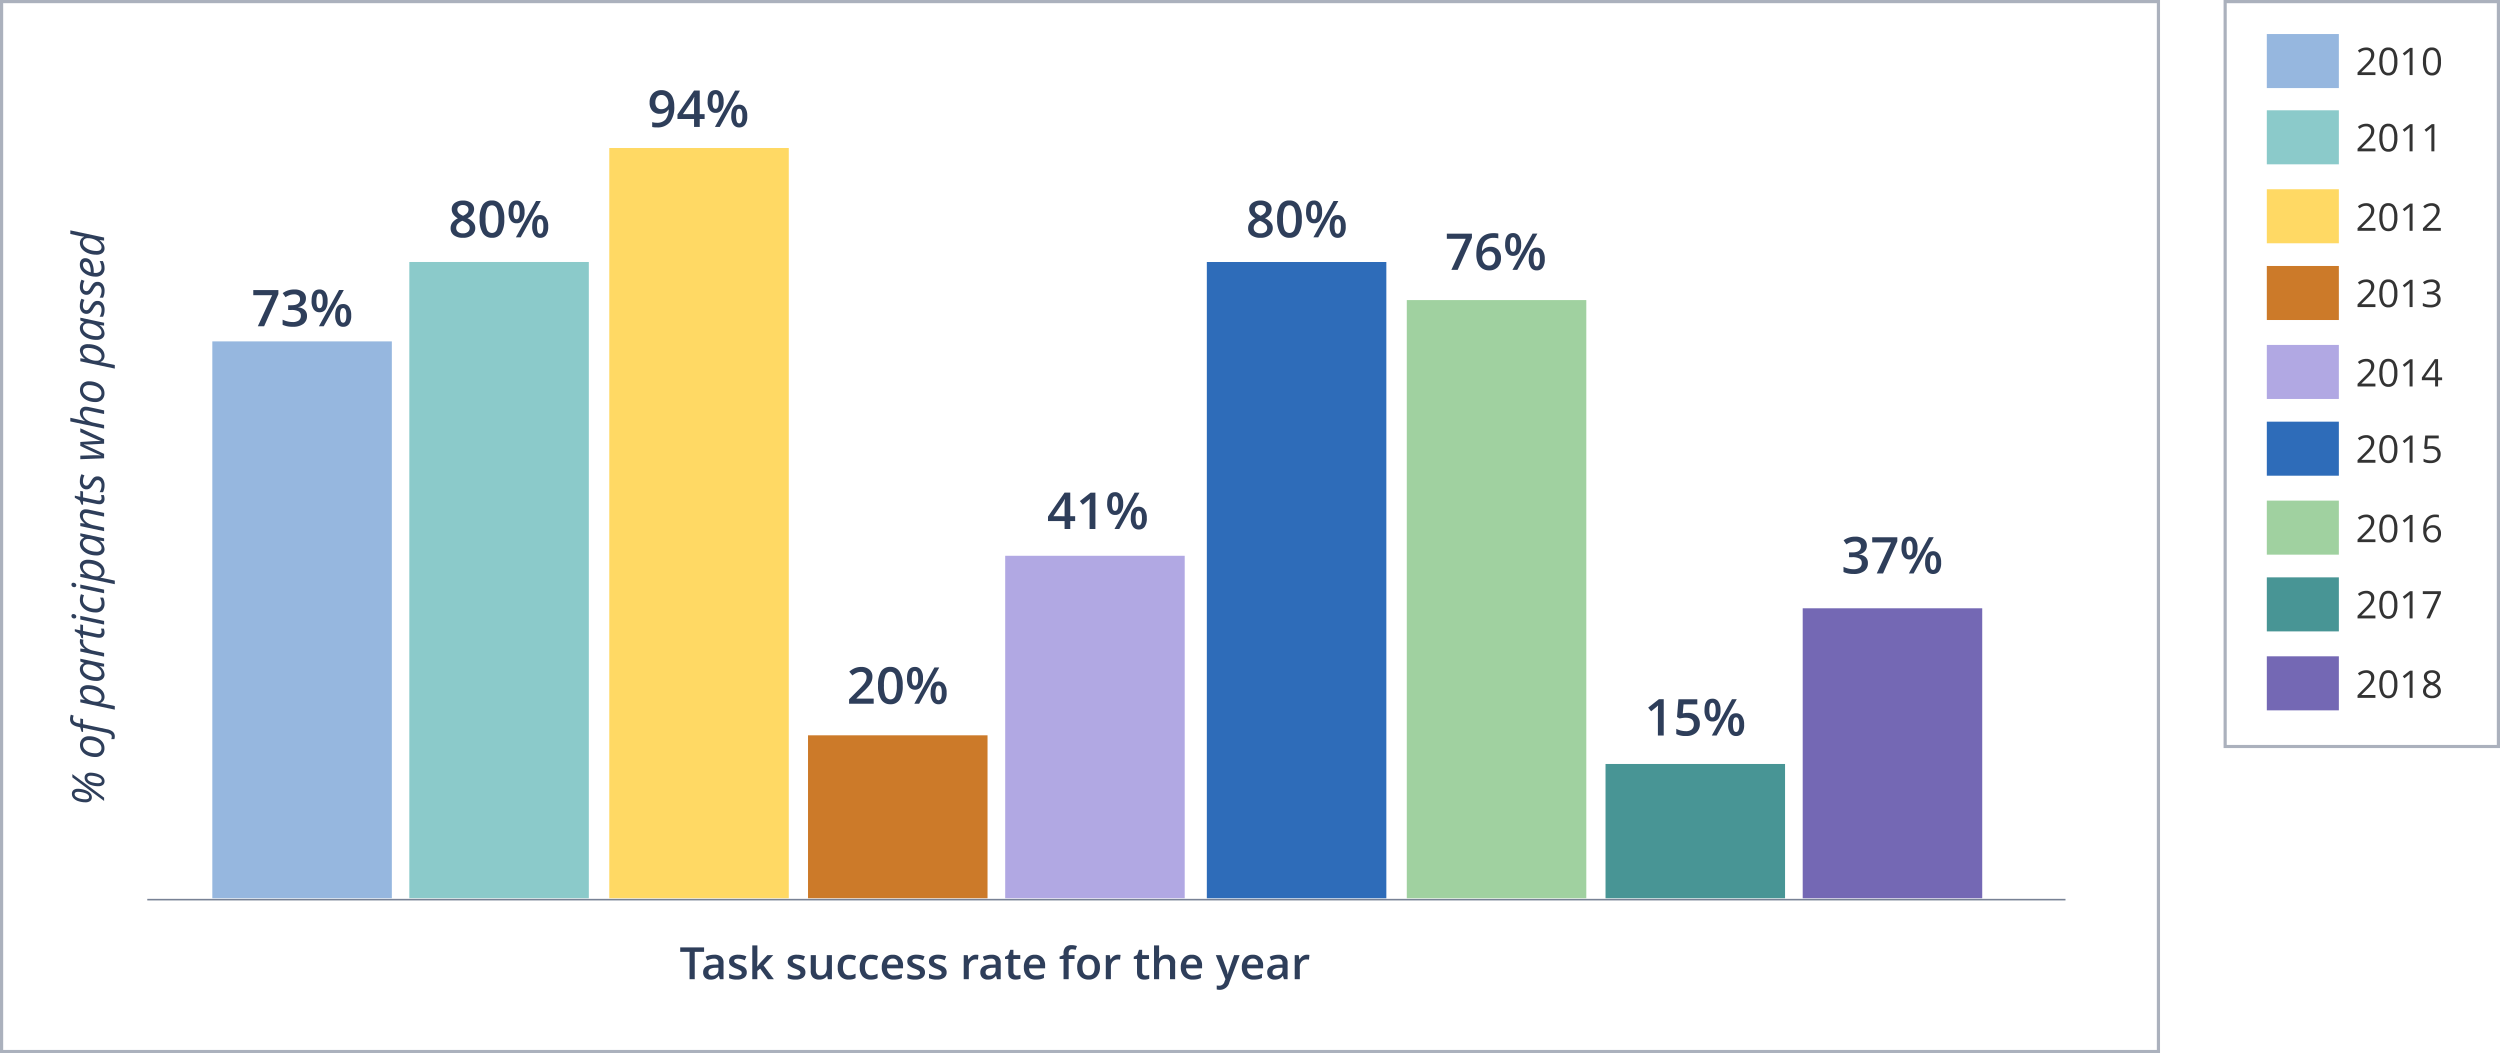 <svg xmlns="http://www.w3.org/2000/svg" width="786.824" height="331.445" viewBox="0 0 786.824 331.445"><g transform="translate(-8042.091 -3745.734)"><g transform="translate(7591.915 3294.179)"><path d="M704.483,734.265h56.5V682.98h-56.5Z" fill="#cc7a29"/></g><g transform="translate(7591.915 3294.179)"><path d="M641.933,734.265h56.5V498.126h-56.5Z" fill="#ffd964"/></g><g transform="translate(7591.915 3294.179)"><path d="M579,734.265h56.5V534.01H579Z" fill="#8bcaca"/></g><path d="M1100.25,734.95H496.525v-.5H1100.25Z" transform="translate(7591.915 3294.179)" fill="#788295"/><g transform="translate(7591.915 3294.179)"><path d="M766.54,734.265h56.5V626.477h-56.5Z" fill="#b1a8e3"/></g><path d="M-.5-.5H679.323V330.945H-.5ZM678.323.5H.5V329.945H678.323Z" transform="translate(8042.591 3746.234)" fill="#abb1bd"/><path d="M10.582,5.006,3.165,15H2.126L9.55,5.006ZM9.324,9.723a1.041,1.041,0,0,0-.817.441,3.351,3.351,0,0,0-.574,1.289,6.655,6.655,0,0,0-.215,1.641q0,1.183.725,1.183a1.019,1.019,0,0,0,.8-.444,3.669,3.669,0,0,0,.591-1.357,6.556,6.556,0,0,0,.236-1.617Q10.069,9.723,9.324,9.723Zm1.7,1.032a6.848,6.848,0,0,1-.215,1.613,5.761,5.761,0,0,1-.561,1.487,2.855,2.855,0,0,1-.827.943,1.82,1.82,0,0,1-1.07.338,1.426,1.426,0,0,1-1.169-.509,2.323,2.323,0,0,1-.417-1.5,6.881,6.881,0,0,1,.345-2.177,3.507,3.507,0,0,1,.933-1.562,2,2,0,0,1,1.367-.52,1.482,1.482,0,0,1,1.2.489A2.118,2.118,0,0,1,11.02,10.755ZM4.259,5.717a1.052,1.052,0,0,0-.813.431,3.25,3.25,0,0,0-.581,1.282,6.672,6.672,0,0,0-.219,1.665q0,1.176.731,1.176A.916.916,0,0,0,4.02,10a2.27,2.27,0,0,0,.5-.779,5.9,5.9,0,0,0,.345-1.2A6.468,6.468,0,0,0,5,6.852Q5,5.717,4.259,5.717Zm1.7,1.039a6.811,6.811,0,0,1-.219,1.624,5.777,5.777,0,0,1-.564,1.487,2.845,2.845,0,0,1-.824.937,1.828,1.828,0,0,1-1.073.335,1.415,1.415,0,0,1-1.162-.513,2.338,2.338,0,0,1-.417-1.5,6.881,6.881,0,0,1,.345-2.177,3.507,3.507,0,0,1,.933-1.562,2,2,0,0,1,1.367-.52,1.477,1.477,0,0,1,1.2.492A2.132,2.132,0,0,1,5.954,6.756Zm13.727.656a2.736,2.736,0,0,1,2.051.769,2.9,2.9,0,0,1,.752,2.116,6.064,6.064,0,0,1-.492,2.427,4.2,4.2,0,0,1-1.333,1.764,3.115,3.115,0,0,1-1.9.622,2.725,2.725,0,0,1-2.058-.772,2.915,2.915,0,0,1-.745-2.112,6.05,6.05,0,0,1,.5-2.444A4.142,4.142,0,0,1,17.8,8.024,3.138,3.138,0,0,1,19.681,7.412Zm1.613,2.728a1.867,1.867,0,0,0-.427-1.275,1.46,1.46,0,0,0-1.159-.489,2,2,0,0,0-1.336.506,3.256,3.256,0,0,0-.916,1.4,5.852,5.852,0,0,0-.325,2,2.016,2.016,0,0,0,.434,1.384,1.581,1.581,0,0,0,1.248.489,1.885,1.885,0,0,0,1.278-.5,3.259,3.259,0,0,0,.885-1.418A6.418,6.418,0,0,0,21.294,10.14Zm1.135,8.224a2.418,2.418,0,0,1-.854-.144v-.964a2.4,2.4,0,0,0,.766.15.9.9,0,0,0,.8-.424,3.62,3.62,0,0,0,.451-1.21l1.552-7.4H23.823l.089-.458,1.408-.451.157-.684a4.05,4.05,0,0,1,.872-1.931A2.223,2.223,0,0,1,28,4.288a3.543,3.543,0,0,1,.67.079,3.106,3.106,0,0,1,.615.174l-.294.882a2.66,2.66,0,0,0-.937-.2,1.205,1.205,0,0,0-.913.332,2.633,2.633,0,0,0-.516,1.213l-.171.738h1.627l-.171.868h-1.62l-1.586,7.506a3.916,3.916,0,0,1-.82,1.887A1.9,1.9,0,0,1,22.429,18.363Zm12.455-3.227a2.006,2.006,0,0,1-1.162-.342,2.219,2.219,0,0,1-.772-.957h-.068l-.027.26q-.021.171-.072.479T32,18.363H30.864l2.3-10.855h.95l-.178,1.429h.055a3.357,3.357,0,0,1,2.543-1.552,1.8,1.8,0,0,1,1.477.667,2.9,2.9,0,0,1,.54,1.87,7.262,7.262,0,0,1-.472,2.659,4.415,4.415,0,0,1-1.306,1.883A2.924,2.924,0,0,1,34.884,15.137Zm1.271-6.8a1.977,1.977,0,0,0-1.336.649,4.63,4.63,0,0,0-1.08,1.634,5.312,5.312,0,0,0-.4,2.017,1.61,1.61,0,0,0,.379,1.152,1.441,1.441,0,0,0,1.1.4,1.807,1.807,0,0,0,1.261-.554,3.887,3.887,0,0,0,.94-1.576,6.56,6.56,0,0,0,.355-2.17Q37.372,8.335,36.155,8.335Zm7.451-.964a1.932,1.932,0,0,1,1.121.338,2.2,2.2,0,0,1,.766.974h.075l.458-1.176h.868L45.3,15h-.909l.178-1.429h-.055a3.371,3.371,0,0,1-2.577,1.565,1.8,1.8,0,0,1-1.49-.677,2.892,2.892,0,0,1-.54-1.853,7.057,7.057,0,0,1,.485-2.639,4.559,4.559,0,0,1,1.34-1.907A2.915,2.915,0,0,1,43.606,7.371Zm-1.3,6.815a1.924,1.924,0,0,0,1.319-.632,4.686,4.686,0,0,0,1.066-1.647,5.392,5.392,0,0,0,.41-2.034,1.593,1.593,0,0,0-.383-1.121,1.3,1.3,0,0,0-1-.417,1.882,1.882,0,0,0-1.323.588,3.966,3.966,0,0,0-.96,1.593,6.419,6.419,0,0,0-.349,2.119,1.792,1.792,0,0,0,.321,1.166A1.109,1.109,0,0,0,42.308,14.187Zm9.98-6.815a3.119,3.119,0,0,1,.82.1l-.246,1.025a3,3,0,0,0-.718-.089,1.9,1.9,0,0,0-1.166.41,3.59,3.59,0,0,0-.95,1.138,5.8,5.8,0,0,0-.6,1.617L48.7,15H47.551l1.6-7.492h.95L49.95,8.9h.068a6.717,6.717,0,0,1,.813-.933,2.579,2.579,0,0,1,.673-.437A1.935,1.935,0,0,1,52.288,7.371Zm3.1,6.829a3.7,3.7,0,0,0,.984-.178V14.9a3.151,3.151,0,0,1-.574.164,2.941,2.941,0,0,1-.547.068,1.9,1.9,0,0,1-1.309-.407,1.545,1.545,0,0,1-.455-1.213,4.952,4.952,0,0,1,.123-1.025l.868-4.115H53.307l.1-.5,1.265-.533.854-1.559h.67l-.376,1.723h1.873l-.178.868H55.645L54.763,12.5a4.863,4.863,0,0,0-.123.9.812.812,0,0,0,.2.588A.734.734,0,0,0,55.392,14.2Zm3.391.8H57.634l1.6-7.492h1.148Zm.772-9.406a.9.9,0,0,1,.219-.625.728.728,0,0,1,.567-.243.538.538,0,0,1,.6.615.927.927,0,0,1-.229.636.689.689,0,0,1-.53.26.632.632,0,0,1-.451-.167A.621.621,0,0,1,59.555,5.594Zm4.689,9.543a2.782,2.782,0,0,1-2.058-.731,2.792,2.792,0,0,1-.731-2.064,6.22,6.22,0,0,1,.506-2.522,4.282,4.282,0,0,1,1.4-1.8,3.338,3.338,0,0,1,2.006-.646A5.01,5.01,0,0,1,67.2,7.72l-.321.964a3.868,3.868,0,0,0-1.5-.349,2.142,2.142,0,0,0-1.4.523,3.444,3.444,0,0,0-.991,1.456,5.6,5.6,0,0,0-.359,2.027,1.913,1.913,0,0,0,.455,1.36,1.635,1.635,0,0,0,1.254.485,3.1,3.1,0,0,0,.93-.137,8.524,8.524,0,0,0,.861-.321v.978A4.1,4.1,0,0,1,64.244,15.137ZM68.64,15H67.491l1.6-7.492h1.148Zm.772-9.406a.9.9,0,0,1,.219-.625.728.728,0,0,1,.567-.243.538.538,0,0,1,.6.615.927.927,0,0,1-.229.636.689.689,0,0,1-.53.26.632.632,0,0,1-.451-.167A.621.621,0,0,1,69.412,5.594Zm4.956,9.543a2.006,2.006,0,0,1-1.162-.342,2.219,2.219,0,0,1-.772-.957h-.068l-.027.26q-.021.171-.072.479t-.783,3.787H70.349l2.3-10.855h.95l-.178,1.429h.055a3.357,3.357,0,0,1,2.543-1.552,1.8,1.8,0,0,1,1.477.667,2.9,2.9,0,0,1,.54,1.87,7.262,7.262,0,0,1-.472,2.659,4.415,4.415,0,0,1-1.306,1.883A2.924,2.924,0,0,1,74.368,15.137Zm1.271-6.8a1.977,1.977,0,0,0-1.336.649,4.63,4.63,0,0,0-1.08,1.634,5.312,5.312,0,0,0-.4,2.017,1.61,1.61,0,0,0,.379,1.152,1.441,1.441,0,0,0,1.1.4,1.807,1.807,0,0,0,1.261-.554,3.887,3.887,0,0,0,.94-1.576,6.56,6.56,0,0,0,.355-2.17Q76.856,8.335,75.64,8.335Zm7.451-.964a1.932,1.932,0,0,1,1.121.338,2.2,2.2,0,0,1,.766.974h.075l.458-1.176h.868L84.786,15h-.909l.178-1.429H84a3.371,3.371,0,0,1-2.577,1.565,1.8,1.8,0,0,1-1.49-.677,2.892,2.892,0,0,1-.54-1.853,7.057,7.057,0,0,1,.485-2.639,4.559,4.559,0,0,1,1.34-1.907A2.915,2.915,0,0,1,83.091,7.371Zm-1.3,6.815a1.924,1.924,0,0,0,1.319-.632,4.686,4.686,0,0,0,1.066-1.647,5.392,5.392,0,0,0,.41-2.034,1.593,1.593,0,0,0-.383-1.121,1.3,1.3,0,0,0-1-.417,1.882,1.882,0,0,0-1.323.588,3.966,3.966,0,0,0-.96,1.593,6.419,6.419,0,0,0-.349,2.119A1.792,1.792,0,0,0,80.89,13.8,1.109,1.109,0,0,0,81.792,14.187ZM91.615,15l1.012-4.73a6.235,6.235,0,0,0,.137-.984.971.971,0,0,0-.243-.69,1.018,1.018,0,0,0-.776-.26,2.027,2.027,0,0,0-1.186.41,3.65,3.65,0,0,0-1.019,1.169,6.151,6.151,0,0,0-.667,1.839L88.184,15H87.035l1.6-7.492h.95L89.435,8.9H89.5a4.566,4.566,0,0,1,1.268-1.179,2.547,2.547,0,0,1,1.268-.345,1.914,1.914,0,0,1,1.371.475,1.742,1.742,0,0,1,.5,1.33,5.611,5.611,0,0,1-.157,1.23L92.777,15Zm5.8-.8a3.7,3.7,0,0,0,.984-.178V14.9a3.151,3.151,0,0,1-.574.164,2.941,2.941,0,0,1-.547.068,1.9,1.9,0,0,1-1.309-.407,1.545,1.545,0,0,1-.455-1.213,4.952,4.952,0,0,1,.123-1.025L96.5,8.376H95.327l.1-.5,1.265-.533.854-1.559h.67l-.376,1.723h1.873l-.178.868H97.665L96.783,12.5a4.863,4.863,0,0,0-.123.9.812.812,0,0,0,.2.588A.734.734,0,0,0,97.412,14.2Zm6.863-1.326a2,2,0,0,1-.755,1.665,3.354,3.354,0,0,1-2.129.6,4.542,4.542,0,0,1-2.085-.472v-1.08a4.255,4.255,0,0,0,1.032.444,3.772,3.772,0,0,0,1.025.157,2.084,2.084,0,0,0,1.3-.342,1.063,1.063,0,0,0,.438-.875.947.947,0,0,0-.239-.656,4.821,4.821,0,0,0-1.032-.731,4.158,4.158,0,0,1-1.258-.978A1.8,1.8,0,0,1,100.2,9.47a1.886,1.886,0,0,1,.69-1.521,2.74,2.74,0,0,1,1.818-.578,5.288,5.288,0,0,1,2.256.506l-.369.937-.383-.171a3.8,3.8,0,0,0-1.5-.294,1.529,1.529,0,0,0-1,.3,1,1,0,0,0-.12,1.425,4.282,4.282,0,0,0,1,.7,5.823,5.823,0,0,1,1.049.7,2.033,2.033,0,0,1,.475.632A1.788,1.788,0,0,1,104.275,12.874ZM114.563,15l-.219-4.115q-.027-.643-.027-1.176V8.643h-.062l-.342.807-.567,1.292L111.357,15h-1.381l-.294-7.492H110.8l.123,4.061v.6q0,1-.055,1.839h.041q.321-.848.937-2.2l2.017-4.3h1.244l.253,4.061q.041,1.148.041,1.791v.362l-.014.287h.041q.191-.588.567-1.494t2.208-5.007h1.217L115.965,15Zm9.338,0,1.012-4.73a5.622,5.622,0,0,0,.123-.923.891.891,0,0,0-1-1.012,2.049,2.049,0,0,0-1.186.4,3.546,3.546,0,0,0-1.019,1.172,6.289,6.289,0,0,0-.667,1.856L120.47,15h-1.148l2.256-10.637h1.148q-.123.561-.236,1.087t-.232,1.07q-.12.543-.26,1.138t-.325,1.292h.075a4.555,4.555,0,0,1,1.268-1.2,2.575,2.575,0,0,1,1.309-.362,1.865,1.865,0,0,1,1.384.492,1.894,1.894,0,0,1,.489,1.395,5.555,5.555,0,0,1-.157,1.135q-.267,1.319-.991,4.594Zm7.492-7.588a2.736,2.736,0,0,1,2.051.769A2.9,2.9,0,0,1,134.2,10.3a6.064,6.064,0,0,1-.492,2.427,4.2,4.2,0,0,1-1.333,1.764,3.115,3.115,0,0,1-1.9.622,2.725,2.725,0,0,1-2.058-.772,2.915,2.915,0,0,1-.745-2.112,6.05,6.05,0,0,1,.5-2.444,4.142,4.142,0,0,1,1.347-1.757A3.138,3.138,0,0,1,131.394,7.412Zm1.613,2.728a1.867,1.867,0,0,0-.427-1.275,1.46,1.46,0,0,0-1.159-.489,2,2,0,0,0-1.336.506,3.256,3.256,0,0,0-.916,1.4,5.851,5.851,0,0,0-.325,2,2.016,2.016,0,0,0,.434,1.384,1.581,1.581,0,0,0,1.248.489,1.885,1.885,0,0,0,1.278-.5,3.259,3.259,0,0,0,.885-1.418A6.418,6.418,0,0,0,133.007,10.14Zm9.208,5a2.006,2.006,0,0,1-1.162-.342,2.219,2.219,0,0,1-.772-.957h-.068l-.027.26q-.021.171-.072.479t-.783,3.787H138.2l2.3-10.855h.95l-.178,1.429h.055a3.357,3.357,0,0,1,2.543-1.552,1.8,1.8,0,0,1,1.477.667,2.9,2.9,0,0,1,.54,1.87,7.262,7.262,0,0,1-.472,2.659,4.415,4.415,0,0,1-1.306,1.883A2.924,2.924,0,0,1,142.215,15.137Zm1.271-6.8a1.977,1.977,0,0,0-1.336.649,4.63,4.63,0,0,0-1.08,1.634,5.312,5.312,0,0,0-.4,2.017,1.61,1.61,0,0,0,.379,1.152,1.441,1.441,0,0,0,1.1.4,1.807,1.807,0,0,0,1.261-.554,3.887,3.887,0,0,0,.94-1.576,6.56,6.56,0,0,0,.355-2.17Q144.7,8.335,143.486,8.335Zm7.451-.964a1.932,1.932,0,0,1,1.121.338,2.2,2.2,0,0,1,.766.974h.075l.458-1.176h.868L152.633,15h-.909l.178-1.429h-.055a3.371,3.371,0,0,1-2.577,1.565,1.8,1.8,0,0,1-1.49-.677,2.892,2.892,0,0,1-.54-1.853,7.057,7.057,0,0,1,.485-2.639,4.559,4.559,0,0,1,1.34-1.907A2.915,2.915,0,0,1,150.938,7.371Zm-1.3,6.815a1.924,1.924,0,0,0,1.319-.632,4.686,4.686,0,0,0,1.066-1.647,5.392,5.392,0,0,0,.41-2.034,1.593,1.593,0,0,0-.383-1.121,1.3,1.3,0,0,0-1-.417,1.882,1.882,0,0,0-1.323.588,3.966,3.966,0,0,0-.96,1.593,6.419,6.419,0,0,0-.349,2.119,1.792,1.792,0,0,0,.321,1.166A1.109,1.109,0,0,0,149.639,14.187Zm9.864-1.312a2,2,0,0,1-.755,1.665,3.354,3.354,0,0,1-2.129.6,4.542,4.542,0,0,1-2.085-.472v-1.08a4.256,4.256,0,0,0,1.032.444,3.772,3.772,0,0,0,1.025.157,2.084,2.084,0,0,0,1.3-.342,1.063,1.063,0,0,0,.438-.875.947.947,0,0,0-.239-.656,4.821,4.821,0,0,0-1.032-.731A4.158,4.158,0,0,1,155.8,10.6a1.8,1.8,0,0,1-.369-1.135,1.886,1.886,0,0,1,.69-1.521,2.74,2.74,0,0,1,1.818-.578,5.288,5.288,0,0,1,2.256.506l-.369.937-.383-.171a3.8,3.8,0,0,0-1.5-.294,1.529,1.529,0,0,0-1,.3,1,1,0,0,0-.12,1.425,4.282,4.282,0,0,0,1,.7,5.823,5.823,0,0,1,1.049.7,2.033,2.033,0,0,1,.475.632A1.788,1.788,0,0,1,159.5,12.874Zm6,0a2,2,0,0,1-.755,1.665,3.354,3.354,0,0,1-2.129.6,4.542,4.542,0,0,1-2.085-.472v-1.08a4.256,4.256,0,0,0,1.032.444,3.772,3.772,0,0,0,1.025.157,2.084,2.084,0,0,0,1.3-.342,1.063,1.063,0,0,0,.438-.875.947.947,0,0,0-.239-.656,4.821,4.821,0,0,0-1.032-.731,4.158,4.158,0,0,1-1.258-.978,1.8,1.8,0,0,1-.369-1.135,1.886,1.886,0,0,1,.69-1.521,2.74,2.74,0,0,1,1.818-.578,5.288,5.288,0,0,1,2.256.506l-.369.937-.383-.171a3.8,3.8,0,0,0-1.5-.294,1.529,1.529,0,0,0-1,.3,1,1,0,0,0-.12,1.425,4.282,4.282,0,0,0,1,.7,5.823,5.823,0,0,1,1.049.7,2.033,2.033,0,0,1,.475.632A1.788,1.788,0,0,1,165.5,12.874Zm4.334,2.263a2.614,2.614,0,0,1-1.976-.745,2.852,2.852,0,0,1-.718-2.064,6.152,6.152,0,0,1,.509-2.464A4.561,4.561,0,0,1,169,8.027a2.942,2.942,0,0,1,1.853-.656,2.35,2.35,0,0,1,1.572.455,1.586,1.586,0,0,1,.526,1.268,2.167,2.167,0,0,1-1.135,1.931,6.215,6.215,0,0,1-3.247.7h-.226l-.027.547a2.115,2.115,0,0,0,.42,1.4,1.6,1.6,0,0,0,1.3.5,3.381,3.381,0,0,0,.885-.123,6.778,6.778,0,0,0,1.131-.451v1a6.2,6.2,0,0,1-1.135.42A4.6,4.6,0,0,1,169.832,15.137Zm.95-6.788a1.826,1.826,0,0,0-1.323.643,4.2,4.2,0,0,0-.947,1.784h.082a5.581,5.581,0,0,0,2.389-.407,1.277,1.277,0,0,0,.831-1.179.8.8,0,0,0-.25-.6A1.1,1.1,0,0,0,170.782,8.349Zm6.959-.964a1.994,1.994,0,0,1,1.921,1.3h.068a15.745,15.745,0,0,1,.308-1.873l.533-2.447h1.135L179.45,15h-.95l.15-1.429H178.6a5.133,5.133,0,0,1-1.292,1.21,2.414,2.414,0,0,1-1.244.355,1.79,1.79,0,0,1-1.483-.67,2.913,2.913,0,0,1-.533-1.859,7.083,7.083,0,0,1,.492-2.68,4.469,4.469,0,0,1,1.33-1.88A2.947,2.947,0,0,1,177.741,7.385Zm-1.3,6.8a1.991,1.991,0,0,0,1.326-.639,4.488,4.488,0,0,0,1.083-1.634,5.39,5.39,0,0,0,.4-2.027,1.636,1.636,0,0,0-.369-1.155,1.4,1.4,0,0,0-1.073-.4,1.829,1.829,0,0,0-1.282.564,3.964,3.964,0,0,0-.95,1.586,6.441,6.441,0,0,0-.359,2.15Q175.219,14.187,176.442,14.187Z" transform="translate(8059.856 3999.945) rotate(-90)" fill="#2e3e5a"/><path d="M-.5-.5h87V234.945H-.5Zm86,1H.5V233.945h85Z" transform="translate(8742.415 3746.234)" fill="#abb1bd"/><g transform="translate(7591.915 3294.179)"><path d="M1163.609,528.122h22.677V511.114h-22.677Z" fill="#ffd964"/></g><g transform="translate(7591.915 3294.179)"><path d="M1163.609,503.274h22.677V486.266h-22.677Z" fill="#8bcaca"/></g><path d="M6.217,13H.586v-.838L2.842,9.895A16.612,16.612,0,0,0,4.2,8.406a3.8,3.8,0,0,0,.492-.867,2.484,2.484,0,0,0,.164-.908,1.44,1.44,0,0,0-.416-1.087,1.593,1.593,0,0,0-1.154-.4,2.9,2.9,0,0,0-1.011.176,4.029,4.029,0,0,0-1.063.639L.7,5.295a3.949,3.949,0,0,1,2.578-.984,2.724,2.724,0,0,1,1.893.618A2.126,2.126,0,0,1,5.854,6.59,3.208,3.208,0,0,1,5.4,8.2a10.23,10.23,0,0,1-1.711,2.016L1.811,12.051V12.1H6.217Zm6.908-4.295a6.256,6.256,0,0,1-.7,3.316,2.366,2.366,0,0,1-2.142,1.1A2.346,2.346,0,0,1,8.18,12a6.132,6.132,0,0,1-.721-3.29,6.254,6.254,0,0,1,.7-3.322A2.355,2.355,0,0,1,10.283,4.3,2.359,2.359,0,0,1,12.4,5.43,6.106,6.106,0,0,1,13.125,8.705Zm-4.682,0a6.274,6.274,0,0,0,.439,2.722,1.47,1.47,0,0,0,1.4.853,1.471,1.471,0,0,0,1.409-.864,6.322,6.322,0,0,0,.437-2.71A6.28,6.28,0,0,0,11.692,6a1.472,1.472,0,0,0-1.409-.858,1.471,1.471,0,0,0-1.4.847A6.232,6.232,0,0,0,8.443,8.705ZM17.912,13h-.949V6.895q0-.762.047-1.441-.123.123-.275.258T15.34,6.854l-.516-.668,2.268-1.752h.82Zm6.861,0h-.949V6.895q0-.762.047-1.441-.123.123-.275.258T22.2,6.854l-.516-.668,2.268-1.752h.82Z" transform="translate(8783.491 3780.369)" fill="#333"/><g transform="translate(7591.915 3294.179)"><path d="M1163.609,479.274h22.677V462.266h-22.677Z" fill="#96b7df"/></g><path d="M6.217,13H.586v-.838L2.842,9.895A16.612,16.612,0,0,0,4.2,8.406a3.8,3.8,0,0,0,.492-.867,2.484,2.484,0,0,0,.164-.908,1.44,1.44,0,0,0-.416-1.087,1.593,1.593,0,0,0-1.154-.4,2.9,2.9,0,0,0-1.011.176,4.029,4.029,0,0,0-1.063.639L.7,5.295a3.949,3.949,0,0,1,2.578-.984,2.724,2.724,0,0,1,1.893.618A2.126,2.126,0,0,1,5.854,6.59,3.208,3.208,0,0,1,5.4,8.2a10.23,10.23,0,0,1-1.711,2.016L1.811,12.051V12.1H6.217Zm6.908-4.295a6.256,6.256,0,0,1-.7,3.316,2.366,2.366,0,0,1-2.142,1.1A2.346,2.346,0,0,1,8.18,12a6.132,6.132,0,0,1-.721-3.29,6.254,6.254,0,0,1,.7-3.322A2.355,2.355,0,0,1,10.283,4.3,2.359,2.359,0,0,1,12.4,5.43,6.106,6.106,0,0,1,13.125,8.705Zm-4.682,0a6.274,6.274,0,0,0,.439,2.722,1.47,1.47,0,0,0,1.4.853,1.471,1.471,0,0,0,1.409-.864,6.322,6.322,0,0,0,.437-2.71A6.28,6.28,0,0,0,11.692,6a1.472,1.472,0,0,0-1.409-.858,1.471,1.471,0,0,0-1.4.847A6.232,6.232,0,0,0,8.443,8.705ZM17.912,13h-.949V6.895q0-.762.047-1.441-.123.123-.275.258T15.34,6.854l-.516-.668,2.268-1.752h.82Zm8.936-4.295a6.256,6.256,0,0,1-.7,3.316,2.366,2.366,0,0,1-2.142,1.1A2.346,2.346,0,0,1,21.9,12a6.132,6.132,0,0,1-.721-3.29,6.254,6.254,0,0,1,.7-3.322A2.355,2.355,0,0,1,24.006,4.3,2.359,2.359,0,0,1,26.124,5.43,6.106,6.106,0,0,1,26.848,8.705Zm-4.682,0a6.274,6.274,0,0,0,.439,2.722,1.579,1.579,0,0,0,2.81-.012,6.322,6.322,0,0,0,.437-2.71A6.28,6.28,0,0,0,25.415,6a1.584,1.584,0,0,0-2.81-.012A6.232,6.232,0,0,0,22.166,8.705Z" transform="translate(8783.491 3756.369)" fill="#333"/><path d="M6.217,13H.586v-.838L2.842,9.895A16.612,16.612,0,0,0,4.2,8.406a3.8,3.8,0,0,0,.492-.867,2.484,2.484,0,0,0,.164-.908,1.44,1.44,0,0,0-.416-1.087,1.593,1.593,0,0,0-1.154-.4,2.9,2.9,0,0,0-1.011.176,4.029,4.029,0,0,0-1.063.639L.7,5.295a3.949,3.949,0,0,1,2.578-.984,2.724,2.724,0,0,1,1.893.618A2.126,2.126,0,0,1,5.854,6.59,3.208,3.208,0,0,1,5.4,8.2a10.23,10.23,0,0,1-1.711,2.016L1.811,12.051V12.1H6.217Zm6.908-4.295a6.256,6.256,0,0,1-.7,3.316,2.366,2.366,0,0,1-2.142,1.1A2.346,2.346,0,0,1,8.18,12a6.132,6.132,0,0,1-.721-3.29,6.254,6.254,0,0,1,.7-3.322A2.355,2.355,0,0,1,10.283,4.3,2.359,2.359,0,0,1,12.4,5.43,6.106,6.106,0,0,1,13.125,8.705Zm-4.682,0a6.274,6.274,0,0,0,.439,2.722,1.47,1.47,0,0,0,1.4.853,1.471,1.471,0,0,0,1.409-.864,6.322,6.322,0,0,0,.437-2.71A6.28,6.28,0,0,0,11.692,6a1.472,1.472,0,0,0-1.409-.858,1.471,1.471,0,0,0-1.4.847A6.232,6.232,0,0,0,8.443,8.705ZM17.912,13h-.949V6.895q0-.762.047-1.441-.123.123-.275.258T15.34,6.854l-.516-.668,2.268-1.752h.82ZM26.8,13H21.17v-.838l2.256-2.268a16.612,16.612,0,0,0,1.359-1.488,3.8,3.8,0,0,0,.492-.867,2.484,2.484,0,0,0,.164-.908,1.44,1.44,0,0,0-.416-1.087,1.593,1.593,0,0,0-1.154-.4,2.9,2.9,0,0,0-1.011.176,4.029,4.029,0,0,0-1.063.639l-.516-.662a3.949,3.949,0,0,1,2.578-.984,2.724,2.724,0,0,1,1.893.618,2.126,2.126,0,0,1,.686,1.661A3.208,3.208,0,0,1,25.98,8.2a10.23,10.23,0,0,1-1.711,2.016l-1.875,1.834V12.1H26.8Z" transform="translate(8783.491 3805.369)" fill="#333"/><g transform="translate(7591.915 3294.179)"><path d="M1163.609,577.122h22.677V560.114h-22.677Z" fill="#b1a8e3"/></g><g transform="translate(7591.915 3294.179)"><path d="M1163.609,552.274h22.677V535.266h-22.677Z" fill="#cc7a29"/></g><path d="M6.217,13H.586v-.838L2.842,9.895A16.612,16.612,0,0,0,4.2,8.406a3.8,3.8,0,0,0,.492-.867,2.484,2.484,0,0,0,.164-.908,1.44,1.44,0,0,0-.416-1.087,1.593,1.593,0,0,0-1.154-.4,2.9,2.9,0,0,0-1.011.176,4.029,4.029,0,0,0-1.063.639L.7,5.295a3.949,3.949,0,0,1,2.578-.984,2.724,2.724,0,0,1,1.893.618A2.126,2.126,0,0,1,5.854,6.59,3.208,3.208,0,0,1,5.4,8.2a10.23,10.23,0,0,1-1.711,2.016L1.811,12.051V12.1H6.217Zm6.908-4.295a6.256,6.256,0,0,1-.7,3.316,2.366,2.366,0,0,1-2.142,1.1A2.346,2.346,0,0,1,8.18,12a6.132,6.132,0,0,1-.721-3.29,6.254,6.254,0,0,1,.7-3.322A2.355,2.355,0,0,1,10.283,4.3,2.359,2.359,0,0,1,12.4,5.43,6.106,6.106,0,0,1,13.125,8.705Zm-4.682,0a6.274,6.274,0,0,0,.439,2.722,1.47,1.47,0,0,0,1.4.853,1.471,1.471,0,0,0,1.409-.864,6.322,6.322,0,0,0,.437-2.71A6.28,6.28,0,0,0,11.692,6a1.472,1.472,0,0,0-1.409-.858,1.471,1.471,0,0,0-1.4.847A6.232,6.232,0,0,0,8.443,8.705ZM17.912,13h-.949V6.895q0-.762.047-1.441-.123.123-.275.258T15.34,6.854l-.516-.668,2.268-1.752h.82Zm8.566-6.551a1.954,1.954,0,0,1-.46,1.342,2.3,2.3,0,0,1-1.3.7v.047a2.452,2.452,0,0,1,1.529.656,1.932,1.932,0,0,1,.5,1.383,2.243,2.243,0,0,1-.85,1.884,3.864,3.864,0,0,1-2.414.659,7,7,0,0,1-1.245-.1,4.261,4.261,0,0,1-1.1-.36v-.926a5.611,5.611,0,0,0,2.379.563q2.221,0,2.221-1.74,0-1.559-2.449-1.559h-.844V8.154H23.3a2.576,2.576,0,0,0,1.588-.442,1.452,1.452,0,0,0,.586-1.228A1.21,1.21,0,0,0,25.04,5.5a1.775,1.775,0,0,0-1.169-.357,3.607,3.607,0,0,0-1.061.152,4.746,4.746,0,0,0-1.137.563L21.182,5.2A4.1,4.1,0,0,1,22.4,4.548a4.419,4.419,0,0,1,1.45-.237,2.963,2.963,0,0,1,1.939.571A1.924,1.924,0,0,1,26.479,6.449Z" transform="translate(8783.491 3829.369)" fill="#333"/><path d="M6.217,13H.586v-.838L2.842,9.895A16.612,16.612,0,0,0,4.2,8.406a3.8,3.8,0,0,0,.492-.867,2.484,2.484,0,0,0,.164-.908,1.44,1.44,0,0,0-.416-1.087,1.593,1.593,0,0,0-1.154-.4,2.9,2.9,0,0,0-1.011.176,4.029,4.029,0,0,0-1.063.639L.7,5.295a3.949,3.949,0,0,1,2.578-.984,2.724,2.724,0,0,1,1.893.618A2.126,2.126,0,0,1,5.854,6.59,3.208,3.208,0,0,1,5.4,8.2a10.23,10.23,0,0,1-1.711,2.016L1.811,12.051V12.1H6.217Zm6.908-4.295a6.256,6.256,0,0,1-.7,3.316,2.366,2.366,0,0,1-2.142,1.1A2.346,2.346,0,0,1,8.18,12a6.132,6.132,0,0,1-.721-3.29,6.254,6.254,0,0,1,.7-3.322A2.355,2.355,0,0,1,10.283,4.3,2.359,2.359,0,0,1,12.4,5.43,6.106,6.106,0,0,1,13.125,8.705Zm-4.682,0a6.274,6.274,0,0,0,.439,2.722,1.47,1.47,0,0,0,1.4.853,1.471,1.471,0,0,0,1.409-.864,6.322,6.322,0,0,0,.437-2.71A6.28,6.28,0,0,0,11.692,6a1.472,1.472,0,0,0-1.409-.858,1.471,1.471,0,0,0-1.4.847A6.232,6.232,0,0,0,8.443,8.705ZM17.912,13h-.949V6.895q0-.762.047-1.441-.123.123-.275.258T15.34,6.854l-.516-.668,2.268-1.752h.82Zm9.293-1.969H25.934V13H25V11.031H20.836v-.85L24.9,4.387h1.031v5.76h1.271ZM25,10.146V7.3q0-.838.059-1.893h-.047a8.8,8.8,0,0,1-.527.932l-2.678,3.809Z" transform="translate(8783.491 3854.369)" fill="#333"/><g transform="translate(7591.915 3294.179)"><path d="M1163.609,626.122h22.677V609.114h-22.677Z" fill="#a0d1a0"/></g><g transform="translate(7591.915 3294.179)"><path d="M1163.609,601.274h22.677V584.266h-22.677Z" fill="#2e6cb9"/></g><path d="M6.217,13H.586v-.838L2.842,9.895A16.612,16.612,0,0,0,4.2,8.406a3.8,3.8,0,0,0,.492-.867,2.484,2.484,0,0,0,.164-.908,1.44,1.44,0,0,0-.416-1.087,1.593,1.593,0,0,0-1.154-.4,2.9,2.9,0,0,0-1.011.176,4.029,4.029,0,0,0-1.063.639L.7,5.295a3.949,3.949,0,0,1,2.578-.984,2.724,2.724,0,0,1,1.893.618A2.126,2.126,0,0,1,5.854,6.59,3.208,3.208,0,0,1,5.4,8.2a10.23,10.23,0,0,1-1.711,2.016L1.811,12.051V12.1H6.217Zm6.908-4.295a6.256,6.256,0,0,1-.7,3.316,2.366,2.366,0,0,1-2.142,1.1A2.346,2.346,0,0,1,8.18,12a6.132,6.132,0,0,1-.721-3.29,6.254,6.254,0,0,1,.7-3.322A2.355,2.355,0,0,1,10.283,4.3,2.359,2.359,0,0,1,12.4,5.43,6.106,6.106,0,0,1,13.125,8.705Zm-4.682,0a6.274,6.274,0,0,0,.439,2.722,1.47,1.47,0,0,0,1.4.853,1.471,1.471,0,0,0,1.409-.864,6.322,6.322,0,0,0,.437-2.71A6.28,6.28,0,0,0,11.692,6a1.472,1.472,0,0,0-1.409-.858,1.471,1.471,0,0,0-1.4.847A6.232,6.232,0,0,0,8.443,8.705ZM17.912,13h-.949V6.895q0-.762.047-1.441-.123.123-.275.258T15.34,6.854l-.516-.668,2.268-1.752h.82Zm5.936-5.232a3.15,3.15,0,0,1,2.13.671,2.3,2.3,0,0,1,.776,1.837,2.653,2.653,0,0,1-.847,2.086,3.382,3.382,0,0,1-2.335.756,4.3,4.3,0,0,1-2.209-.463v-.937a3.357,3.357,0,0,0,1.02.413,5.031,5.031,0,0,0,1.2.149,2.4,2.4,0,0,0,1.6-.486,1.744,1.744,0,0,0,.571-1.406q0-1.793-2.2-1.793a8.748,8.748,0,0,0-1.488.17l-.5-.322.322-4.008h4.26v.9H22.723L22.506,7.9A6.827,6.827,0,0,1,23.848,7.768Z" transform="translate(8783.491 3878.369)" fill="#333"/><path d="M6.217,13H.586v-.838L2.842,9.895A16.612,16.612,0,0,0,4.2,8.406a3.8,3.8,0,0,0,.492-.867,2.484,2.484,0,0,0,.164-.908,1.44,1.44,0,0,0-.416-1.087,1.593,1.593,0,0,0-1.154-.4,2.9,2.9,0,0,0-1.011.176,4.029,4.029,0,0,0-1.063.639L.7,5.295a3.949,3.949,0,0,1,2.578-.984,2.724,2.724,0,0,1,1.893.618A2.126,2.126,0,0,1,5.854,6.59,3.208,3.208,0,0,1,5.4,8.2a10.23,10.23,0,0,1-1.711,2.016L1.811,12.051V12.1H6.217Zm6.908-4.295a6.256,6.256,0,0,1-.7,3.316,2.366,2.366,0,0,1-2.142,1.1A2.346,2.346,0,0,1,8.18,12a6.132,6.132,0,0,1-.721-3.29,6.254,6.254,0,0,1,.7-3.322A2.355,2.355,0,0,1,10.283,4.3,2.359,2.359,0,0,1,12.4,5.43,6.106,6.106,0,0,1,13.125,8.705Zm-4.682,0a6.274,6.274,0,0,0,.439,2.722,1.47,1.47,0,0,0,1.4.853,1.471,1.471,0,0,0,1.409-.864,6.322,6.322,0,0,0,.437-2.71A6.28,6.28,0,0,0,11.692,6a1.472,1.472,0,0,0-1.409-.858,1.471,1.471,0,0,0-1.4.847A6.232,6.232,0,0,0,8.443,8.705ZM17.912,13h-.949V6.895q0-.762.047-1.441-.123.123-.275.258T15.34,6.854l-.516-.668,2.268-1.752h.82ZM21.27,9.338a6.06,6.06,0,0,1,.981-3.776,3.466,3.466,0,0,1,2.9-1.251,3.868,3.868,0,0,1,1.043.111V5.26a3.337,3.337,0,0,0-1.031-.146,2.6,2.6,0,0,0-2.1.858,4.4,4.4,0,0,0-.8,2.7h.07a2.243,2.243,0,0,1,2.039-1.008,2.4,2.4,0,0,1,1.819.7,2.629,2.629,0,0,1,.665,1.893,2.918,2.918,0,0,1-.729,2.1,2.6,2.6,0,0,1-1.972.765,2.534,2.534,0,0,1-2.109-1A4.42,4.42,0,0,1,21.27,9.338Zm2.877,2.953a1.628,1.628,0,0,0,1.292-.524,2.229,2.229,0,0,0,.46-1.515,1.953,1.953,0,0,0-.428-1.336,1.611,1.611,0,0,0-1.277-.486,2.155,2.155,0,0,0-.967.217,1.789,1.789,0,0,0-.7.6,1.381,1.381,0,0,0-.261.791A2.712,2.712,0,0,0,22.5,11.16a1.982,1.982,0,0,0,.665.826A1.657,1.657,0,0,0,24.146,12.291Z" transform="translate(8783.491 3903.369)" fill="#333"/><g transform="translate(7591.915 3294.179)"><path d="M1163.609,675.122h22.677V658.114h-22.677Z" fill="#7468b4"/></g><g transform="translate(7591.915 3294.179)"><path d="M1163.609,650.274h22.677V633.266h-22.677Z" fill="#489595"/></g><path d="M6.217,13H.586v-.838L2.842,9.895A16.612,16.612,0,0,0,4.2,8.406a3.8,3.8,0,0,0,.492-.867,2.484,2.484,0,0,0,.164-.908,1.44,1.44,0,0,0-.416-1.087,1.593,1.593,0,0,0-1.154-.4,2.9,2.9,0,0,0-1.011.176,4.029,4.029,0,0,0-1.063.639L.7,5.295a3.949,3.949,0,0,1,2.578-.984,2.724,2.724,0,0,1,1.893.618A2.126,2.126,0,0,1,5.854,6.59,3.208,3.208,0,0,1,5.4,8.2a10.23,10.23,0,0,1-1.711,2.016L1.811,12.051V12.1H6.217Zm6.908-4.295a6.256,6.256,0,0,1-.7,3.316,2.366,2.366,0,0,1-2.142,1.1A2.346,2.346,0,0,1,8.18,12a6.132,6.132,0,0,1-.721-3.29,6.254,6.254,0,0,1,.7-3.322A2.355,2.355,0,0,1,10.283,4.3,2.359,2.359,0,0,1,12.4,5.43,6.106,6.106,0,0,1,13.125,8.705Zm-4.682,0a6.274,6.274,0,0,0,.439,2.722,1.47,1.47,0,0,0,1.4.853,1.471,1.471,0,0,0,1.409-.864,6.322,6.322,0,0,0,.437-2.71A6.28,6.28,0,0,0,11.692,6a1.472,1.472,0,0,0-1.409-.858,1.471,1.471,0,0,0-1.4.847A6.232,6.232,0,0,0,8.443,8.705ZM17.912,13h-.949V6.895q0-.762.047-1.441-.123.123-.275.258T15.34,6.854l-.516-.668,2.268-1.752h.82Zm4.342,0L25.8,5.33h-4.67v-.9h5.7v.779L23.332,13Z" transform="translate(8783.491 3927.369)" fill="#333"/><path d="M6.217,13H.586v-.838L2.842,9.895A16.612,16.612,0,0,0,4.2,8.406a3.8,3.8,0,0,0,.492-.867,2.484,2.484,0,0,0,.164-.908,1.44,1.44,0,0,0-.416-1.087,1.593,1.593,0,0,0-1.154-.4,2.9,2.9,0,0,0-1.011.176,4.029,4.029,0,0,0-1.063.639L.7,5.295a3.949,3.949,0,0,1,2.578-.984,2.724,2.724,0,0,1,1.893.618A2.126,2.126,0,0,1,5.854,6.59,3.208,3.208,0,0,1,5.4,8.2a10.23,10.23,0,0,1-1.711,2.016L1.811,12.051V12.1H6.217Zm6.908-4.295a6.256,6.256,0,0,1-.7,3.316,2.366,2.366,0,0,1-2.142,1.1A2.346,2.346,0,0,1,8.18,12a6.132,6.132,0,0,1-.721-3.29,6.254,6.254,0,0,1,.7-3.322A2.355,2.355,0,0,1,10.283,4.3,2.359,2.359,0,0,1,12.4,5.43,6.106,6.106,0,0,1,13.125,8.705Zm-4.682,0a6.274,6.274,0,0,0,.439,2.722,1.47,1.47,0,0,0,1.4.853,1.471,1.471,0,0,0,1.409-.864,6.322,6.322,0,0,0,.437-2.71A6.28,6.28,0,0,0,11.692,6a1.472,1.472,0,0,0-1.409-.858,1.471,1.471,0,0,0-1.4.847A6.232,6.232,0,0,0,8.443,8.705ZM17.912,13h-.949V6.895q0-.762.047-1.441-.123.123-.275.258T15.34,6.854l-.516-.668,2.268-1.752h.82Zm6.094-8.689a2.9,2.9,0,0,1,1.857.545,1.817,1.817,0,0,1,.686,1.506,1.875,1.875,0,0,1-.393,1.154,3.468,3.468,0,0,1-1.254.949,4.216,4.216,0,0,1,1.482,1.046,1.969,1.969,0,0,1,.439,1.269,2.125,2.125,0,0,1-.744,1.7,3.038,3.038,0,0,1-2.039.636,3.266,3.266,0,0,1-2.109-.6,2.069,2.069,0,0,1-.738-1.7,2.541,2.541,0,0,1,1.793-2.291,3.309,3.309,0,0,1-1.16-.987,2.1,2.1,0,0,1-.352-1.187,1.808,1.808,0,0,1,.688-1.485A2.855,2.855,0,0,1,24.006,4.311Zm-1.852,6.527a1.326,1.326,0,0,0,.489,1.1,2.143,2.143,0,0,0,1.374.393,2.047,2.047,0,0,0,1.359-.41,1.393,1.393,0,0,0,.486-1.125,1.371,1.371,0,0,0-.457-1.011,4.663,4.663,0,0,0-1.594-.858,3.468,3.468,0,0,0-1.266.829A1.607,1.607,0,0,0,22.154,10.838ZM23.994,5.1a1.725,1.725,0,0,0-1.148.352,1.166,1.166,0,0,0-.416.938,1.342,1.342,0,0,0,.346.926,3.61,3.61,0,0,0,1.277.773,3.2,3.2,0,0,0,1.187-.756,1.4,1.4,0,0,0,.349-.943,1.153,1.153,0,0,0-.425-.94A1.79,1.79,0,0,0,23.994,5.1Z" transform="translate(8783.491 3952.369)" fill="#333"/><path d="M50.887,15H49.253V6.407H46.314v-1.4h7.513v1.4H50.887ZM58.8,15l-.321-1.053H58.42a3.1,3.1,0,0,1-1.1.94,3.481,3.481,0,0,1-1.422.25,2.406,2.406,0,0,1-1.74-.6,2.251,2.251,0,0,1-.625-1.7,2,2,0,0,1,.868-1.764,5.006,5.006,0,0,1,2.646-.649l1.306-.041v-.4a1.529,1.529,0,0,0-.338-1.083,1.38,1.38,0,0,0-1.049-.359A3.628,3.628,0,0,0,55.85,8.7a8.409,8.409,0,0,0-1.025.4l-.52-1.148a5.591,5.591,0,0,1,1.347-.489A6.2,6.2,0,0,1,57.033,7.3a3.27,3.27,0,0,1,2.177.629,2.462,2.462,0,0,1,.735,1.976V15ZM56.4,13.906a1.99,1.99,0,0,0,1.4-.489,1.772,1.772,0,0,0,.53-1.371v-.656l-.971.041a3.321,3.321,0,0,0-1.651.379,1.153,1.153,0,0,0-.516,1.036,1.011,1.011,0,0,0,.3.783A1.292,1.292,0,0,0,56.4,13.906Zm10.862-1.06a1.978,1.978,0,0,1-.807,1.7,3.863,3.863,0,0,1-2.311.591,5.458,5.458,0,0,1-2.427-.458V13.291a5.958,5.958,0,0,0,2.481.615q1.483,0,1.483-.9a.709.709,0,0,0-.164-.479,1.942,1.942,0,0,0-.54-.4,9.293,9.293,0,0,0-1.046-.465,4.838,4.838,0,0,1-1.767-1.012,1.872,1.872,0,0,1-.461-1.312,1.724,1.724,0,0,1,.783-1.507A3.714,3.714,0,0,1,64.62,7.3a6.031,6.031,0,0,1,2.522.54l-.52,1.21a5.61,5.61,0,0,0-2.058-.506q-1.271,0-1.271.725a.729.729,0,0,0,.332.6,7.291,7.291,0,0,0,1.446.677,6.609,6.609,0,0,1,1.36.663,1.982,1.982,0,0,1,.629.694A2.008,2.008,0,0,1,67.266,12.847Zm3.288-1.839.909-1.135,2.283-2.434H75.6l-3.042,3.247L75.79,15H73.9l-2.427-3.315-.882.725V15H69V4.363H70.6V9.552l-.082,1.456Zm15.169,1.839a1.978,1.978,0,0,1-.807,1.7,3.863,3.863,0,0,1-2.311.591,5.458,5.458,0,0,1-2.427-.458V13.291a5.958,5.958,0,0,0,2.481.615q1.483,0,1.483-.9a.709.709,0,0,0-.164-.479,1.942,1.942,0,0,0-.54-.4,9.293,9.293,0,0,0-1.046-.465,4.838,4.838,0,0,1-1.767-1.012,1.872,1.872,0,0,1-.461-1.312,1.724,1.724,0,0,1,.783-1.507A3.714,3.714,0,0,1,83.078,7.3a6.031,6.031,0,0,1,2.522.54l-.52,1.21a5.61,5.61,0,0,0-2.058-.506q-1.271,0-1.271.725a.729.729,0,0,0,.332.6,7.291,7.291,0,0,0,1.446.677,6.609,6.609,0,0,1,1.36.663,1.982,1.982,0,0,1,.629.694A2.008,2.008,0,0,1,85.723,12.847ZM92.791,15l-.226-.991h-.082a2.279,2.279,0,0,1-.954.827,3.188,3.188,0,0,1-1.412.3,2.771,2.771,0,0,1-2.051-.684,2.834,2.834,0,0,1-.677-2.071V7.439h1.62V12.1a2.023,2.023,0,0,0,.355,1.3,1.357,1.357,0,0,0,1.114.434,1.774,1.774,0,0,0,1.487-.6,3.334,3.334,0,0,0,.475-2.027V7.439h1.613V15Zm6.6.137a3.31,3.31,0,0,1-2.608-1,4.184,4.184,0,0,1-.892-2.875,4.208,4.208,0,0,1,.933-2.933,3.461,3.461,0,0,1,2.7-1.025,5.054,5.054,0,0,1,2.153.444l-.485,1.292a4.865,4.865,0,0,0-1.682-.4q-1.962,0-1.962,2.6a3.119,3.119,0,0,0,.489,1.911,1.692,1.692,0,0,0,1.432.639,4.109,4.109,0,0,0,2.03-.533v1.4a3.173,3.173,0,0,1-.919.362A5.517,5.517,0,0,1,99.395,15.137Zm6.932,0a3.31,3.31,0,0,1-2.608-1,4.184,4.184,0,0,1-.892-2.875,4.208,4.208,0,0,1,.933-2.933,3.461,3.461,0,0,1,2.7-1.025,5.054,5.054,0,0,1,2.153.444l-.485,1.292a4.865,4.865,0,0,0-1.682-.4q-1.962,0-1.962,2.6a3.119,3.119,0,0,0,.489,1.911,1.692,1.692,0,0,0,1.432.639,4.109,4.109,0,0,0,2.03-.533v1.4a3.173,3.173,0,0,1-.919.362A5.517,5.517,0,0,1,106.327,15.137Zm7.185,0a3.657,3.657,0,0,1-2.758-1.029,3.906,3.906,0,0,1-.995-2.833,4.285,4.285,0,0,1,.923-2.912,3.188,3.188,0,0,1,2.536-1.06,3.116,3.116,0,0,1,2.365.909,3.474,3.474,0,0,1,.868,2.5v.868h-5.038a2.483,2.483,0,0,0,.595,1.692,2.071,2.071,0,0,0,1.579.591,5.829,5.829,0,0,0,1.248-.126,6.539,6.539,0,0,0,1.241-.42v1.306a4.932,4.932,0,0,1-1.189.4A7.294,7.294,0,0,1,113.511,15.137Zm-.294-6.617A1.614,1.614,0,0,0,111.99,9a2.313,2.313,0,0,0-.55,1.415h3.432A2.093,2.093,0,0,0,114.42,9,1.543,1.543,0,0,0,113.217,8.52Zm10.138,4.327a1.978,1.978,0,0,1-.807,1.7,3.863,3.863,0,0,1-2.311.591,5.458,5.458,0,0,1-2.427-.458V13.291a5.958,5.958,0,0,0,2.481.615q1.483,0,1.483-.9a.709.709,0,0,0-.164-.479,1.942,1.942,0,0,0-.54-.4,9.293,9.293,0,0,0-1.046-.465,4.838,4.838,0,0,1-1.767-1.012,1.872,1.872,0,0,1-.461-1.312,1.724,1.724,0,0,1,.783-1.507,3.714,3.714,0,0,1,2.129-.537,6.031,6.031,0,0,1,2.522.54l-.52,1.21a5.61,5.61,0,0,0-2.058-.506q-1.271,0-1.271.725a.729.729,0,0,0,.332.6,7.291,7.291,0,0,0,1.446.677,6.609,6.609,0,0,1,1.36.663,1.982,1.982,0,0,1,.629.694A2.008,2.008,0,0,1,123.355,12.847Zm6.815,0a1.978,1.978,0,0,1-.807,1.7,3.863,3.863,0,0,1-2.311.591,5.458,5.458,0,0,1-2.427-.458V13.291a5.958,5.958,0,0,0,2.481.615q1.483,0,1.483-.9a.709.709,0,0,0-.164-.479,1.942,1.942,0,0,0-.54-.4,9.293,9.293,0,0,0-1.046-.465,4.838,4.838,0,0,1-1.767-1.012,1.872,1.872,0,0,1-.461-1.312,1.724,1.724,0,0,1,.783-1.507,3.714,3.714,0,0,1,2.129-.537,6.031,6.031,0,0,1,2.522.54l-.52,1.21a5.61,5.61,0,0,0-2.058-.506q-1.271,0-1.271.725a.729.729,0,0,0,.332.6,7.291,7.291,0,0,0,1.446.677,6.609,6.609,0,0,1,1.36.663,1.982,1.982,0,0,1,.629.694A2.008,2.008,0,0,1,130.17,12.847ZM139.378,7.3a3.867,3.867,0,0,1,.8.068l-.157,1.5a3.036,3.036,0,0,0-.711-.082,2.057,2.057,0,0,0-1.562.629,2.273,2.273,0,0,0-.6,1.634V15h-1.606V7.439H136.8l.212,1.333h.082a3,3,0,0,1,.981-1.073A2.332,2.332,0,0,1,139.378,7.3ZM146.03,15l-.321-1.053h-.055a3.1,3.1,0,0,1-1.1.94,3.481,3.481,0,0,1-1.422.25,2.406,2.406,0,0,1-1.74-.6,2.251,2.251,0,0,1-.625-1.7,2,2,0,0,1,.868-1.764,5.006,5.006,0,0,1,2.646-.649l1.306-.041v-.4a1.529,1.529,0,0,0-.338-1.083,1.38,1.38,0,0,0-1.049-.359,3.628,3.628,0,0,0-1.114.171,8.409,8.409,0,0,0-1.025.4l-.52-1.148a5.591,5.591,0,0,1,1.347-.489,6.2,6.2,0,0,1,1.381-.167,3.27,3.27,0,0,1,2.177.629,2.462,2.462,0,0,1,.735,1.976V15Zm-2.393-1.094a1.99,1.99,0,0,0,1.4-.489,1.772,1.772,0,0,0,.53-1.371v-.656l-.971.041a3.321,3.321,0,0,0-1.651.379,1.153,1.153,0,0,0-.516,1.036,1.011,1.011,0,0,0,.3.783A1.292,1.292,0,0,0,143.637,13.906Zm8.6-.068a3.907,3.907,0,0,0,1.176-.185v1.21a3.243,3.243,0,0,1-.687.195,4.733,4.733,0,0,1-.872.079q-2.283,0-2.283-2.406V8.656h-1.032V7.945l1.107-.588.547-1.6h.991V7.439h2.153V8.656h-2.153V12.7a1.135,1.135,0,0,0,.291.858A1.059,1.059,0,0,0,152.237,13.838Zm5.988,1.3a3.657,3.657,0,0,1-2.758-1.029,3.906,3.906,0,0,1-.995-2.833,4.285,4.285,0,0,1,.923-2.912,3.188,3.188,0,0,1,2.536-1.06,3.116,3.116,0,0,1,2.365.909,3.474,3.474,0,0,1,.868,2.5v.868h-5.038a2.483,2.483,0,0,0,.595,1.692,2.071,2.071,0,0,0,1.579.591,5.829,5.829,0,0,0,1.248-.126,6.54,6.54,0,0,0,1.241-.42v1.306a4.932,4.932,0,0,1-1.189.4A7.294,7.294,0,0,1,158.225,15.137Zm-.294-6.617A1.614,1.614,0,0,0,156.7,9a2.313,2.313,0,0,0-.55,1.415h3.432A2.093,2.093,0,0,0,159.134,9,1.543,1.543,0,0,0,157.931,8.52Zm12.489.137h-1.846V15h-1.613V8.656h-1.244V7.9l1.244-.492V6.92a2.751,2.751,0,0,1,.629-1.986,2.571,2.571,0,0,1,1.921-.646,5.126,5.126,0,0,1,1.668.28l-.424,1.217a3.7,3.7,0,0,0-1.135-.191.924.924,0,0,0-.8.338,1.7,1.7,0,0,0-.25,1.015v.492h1.846Zm7.991,2.55a4.127,4.127,0,0,1-.95,2.892,3.4,3.4,0,0,1-2.646,1.039,3.625,3.625,0,0,1-1.873-.479,3.159,3.159,0,0,1-1.251-1.374,4.68,4.68,0,0,1-.437-2.078,4.1,4.1,0,0,1,.943-2.871A3.42,3.42,0,0,1,174.857,7.3a3.331,3.331,0,0,1,2.6,1.056A4.08,4.08,0,0,1,178.412,11.206Zm-5.5,0q0,2.618,1.935,2.618,1.914,0,1.914-2.618,0-2.591-1.928-2.591a1.644,1.644,0,0,0-1.466.67A3.409,3.409,0,0,0,172.909,11.206Zm11.184-3.9a3.867,3.867,0,0,1,.8.068l-.157,1.5a3.036,3.036,0,0,0-.711-.082,2.057,2.057,0,0,0-1.562.629,2.273,2.273,0,0,0-.6,1.634V15h-1.606V7.439h1.258l.212,1.333h.082A3,3,0,0,1,182.79,7.7,2.332,2.332,0,0,1,184.092,7.3Zm8.654,6.535a3.907,3.907,0,0,0,1.176-.185v1.21a3.243,3.243,0,0,1-.687.195,4.733,4.733,0,0,1-.872.079q-2.283,0-2.283-2.406V8.656h-1.032V7.945l1.107-.588.547-1.6h.991V7.439h2.153V8.656h-2.153V12.7a1.135,1.135,0,0,0,.291.858A1.059,1.059,0,0,0,192.746,13.838ZM202.084,15h-1.613V10.352a2.034,2.034,0,0,0-.352-1.306A1.361,1.361,0,0,0,199,8.615a1.774,1.774,0,0,0-1.487.6,3.334,3.334,0,0,0-.475,2.027V15h-1.606V4.363h1.606v2.7a12.6,12.6,0,0,1-.082,1.388h.1a2.231,2.231,0,0,1,.913-.848,2.941,2.941,0,0,1,1.364-.3,2.438,2.438,0,0,1,2.748,2.769Zm5.537.137a3.657,3.657,0,0,1-2.758-1.029,3.906,3.906,0,0,1-.995-2.833,4.285,4.285,0,0,1,.923-2.912,3.188,3.188,0,0,1,2.536-1.06,3.116,3.116,0,0,1,2.365.909,3.474,3.474,0,0,1,.868,2.5v.868h-5.038a2.483,2.483,0,0,0,.595,1.692,2.071,2.071,0,0,0,1.579.591,5.829,5.829,0,0,0,1.248-.126,6.54,6.54,0,0,0,1.241-.42v1.306a4.932,4.932,0,0,1-1.189.4A7.294,7.294,0,0,1,207.621,15.137Zm-.294-6.617A1.614,1.614,0,0,0,206.1,9a2.313,2.313,0,0,0-.55,1.415h3.432A2.093,2.093,0,0,0,208.531,9,1.543,1.543,0,0,0,207.328,8.52Zm7.547-1.08h1.75l1.538,4.286a8.132,8.132,0,0,1,.465,1.723h.055a7.185,7.185,0,0,1,.226-.913q.164-.537,1.736-5.1h1.736L219.147,16a3.067,3.067,0,0,1-2.939,2.358,4.626,4.626,0,0,1-1.039-.116V16.976a3.765,3.765,0,0,0,.827.082,1.694,1.694,0,0,0,1.634-1.347l.28-.711Zm11.956,7.7a3.657,3.657,0,0,1-2.758-1.029,3.906,3.906,0,0,1-.995-2.833A4.285,4.285,0,0,1,224,8.362a3.188,3.188,0,0,1,2.536-1.06,3.116,3.116,0,0,1,2.365.909,3.474,3.474,0,0,1,.868,2.5v.868h-5.038a2.483,2.483,0,0,0,.595,1.692,2.071,2.071,0,0,0,1.579.591,5.829,5.829,0,0,0,1.248-.126,6.54,6.54,0,0,0,1.241-.42v1.306a4.932,4.932,0,0,1-1.189.4A7.294,7.294,0,0,1,226.83,15.137Zm-.294-6.617A1.614,1.614,0,0,0,225.309,9a2.313,2.313,0,0,0-.55,1.415h3.432A2.093,2.093,0,0,0,227.74,9,1.543,1.543,0,0,0,226.537,8.52ZM236.326,15,236,13.947h-.055a3.1,3.1,0,0,1-1.1.94,3.481,3.481,0,0,1-1.422.25,2.406,2.406,0,0,1-1.74-.6,2.251,2.251,0,0,1-.625-1.7,2,2,0,0,1,.868-1.764,5.006,5.006,0,0,1,2.646-.649l1.306-.041v-.4a1.529,1.529,0,0,0-.338-1.083,1.38,1.38,0,0,0-1.049-.359,3.628,3.628,0,0,0-1.114.171,8.409,8.409,0,0,0-1.025.4l-.52-1.148a5.591,5.591,0,0,1,1.347-.489,6.2,6.2,0,0,1,1.381-.167,3.27,3.27,0,0,1,2.177.629,2.462,2.462,0,0,1,.735,1.976V15Zm-2.393-1.094a1.99,1.99,0,0,0,1.4-.489,1.772,1.772,0,0,0,.53-1.371v-.656l-.971.041a3.321,3.321,0,0,0-1.651.379,1.153,1.153,0,0,0-.516,1.036,1.011,1.011,0,0,0,.3.783A1.292,1.292,0,0,0,233.933,13.906Zm9.618-6.6a3.867,3.867,0,0,1,.8.068l-.157,1.5a3.036,3.036,0,0,0-.711-.082,2.057,2.057,0,0,0-1.562.629,2.273,2.273,0,0,0-.6,1.634V15h-1.606V7.439h1.258l.212,1.333h.082a3,3,0,0,1,.981-1.073A2.332,2.332,0,0,1,243.551,7.3Z" transform="translate(8209.86 4038.909)" fill="#2e3e5a"/><path d="M16.3,5.43a4.041,4.041,0,0,1,2.57.746,2.413,2.413,0,0,1,.945,2,3.139,3.139,0,0,1-2.109,2.8,5.426,5.426,0,0,1,1.91,1.414,2.664,2.664,0,0,1,.566,1.656A2.782,2.782,0,0,1,19.142,16.3a4.305,4.305,0,0,1-2.812.852,4.6,4.6,0,0,1-2.883-.8A2.7,2.7,0,0,1,12.423,14.1a2.912,2.912,0,0,1,.535-1.715,4.486,4.486,0,0,1,1.754-1.355,4.411,4.411,0,0,1-1.492-1.32,2.835,2.835,0,0,1-.445-1.562,2.356,2.356,0,0,1,.977-1.98A4.112,4.112,0,0,1,16.3,5.43Zm-2.117,8.609a1.514,1.514,0,0,0,.57,1.262,2.435,2.435,0,0,0,1.547.449,2.381,2.381,0,0,0,1.566-.465,1.555,1.555,0,0,0,.559-1.262,1.616,1.616,0,0,0-.516-1.156,4.863,4.863,0,0,0-1.562-.969l-.227-.1a4.02,4.02,0,0,0-1.484,1A1.889,1.889,0,0,0,14.181,14.039Zm2.1-7.2a1.935,1.935,0,0,0-1.258.387,1.281,1.281,0,0,0-.477,1.051,1.512,1.512,0,0,0,.172.727,1.9,1.9,0,0,0,.5.582,6,6,0,0,0,1.109.629,3.684,3.684,0,0,0,1.324-.871,1.6,1.6,0,0,0,.387-1.066,1.277,1.277,0,0,0-.48-1.051A1.977,1.977,0,0,0,16.283,6.844Zm13.031,4.445a8.125,8.125,0,0,1-.957,4.422,3.267,3.267,0,0,1-2.926,1.445,3.243,3.243,0,0,1-2.891-1.492,7.979,7.979,0,0,1-.984-4.375,8.17,8.17,0,0,1,.957-4.457A3.268,3.268,0,0,1,25.431,5.4a3.246,3.246,0,0,1,2.9,1.5A8.039,8.039,0,0,1,29.314,11.289Zm-5.9,0a8.322,8.322,0,0,0,.48,3.336,1.679,1.679,0,0,0,3.078-.016,8.216,8.216,0,0,0,.488-3.32,8.281,8.281,0,0,0-.488-3.324,1.673,1.673,0,0,0-3.078-.02A8.383,8.383,0,0,0,23.416,11.289ZM32.181,9a4.982,4.982,0,0,0,.227,1.734.773.773,0,0,0,.742.57q1.031,0,1.031-2.3T33.15,6.7a.773.773,0,0,0-.742.57A4.982,4.982,0,0,0,32.181,9ZM35.7,8.984a4.643,4.643,0,0,1-.645,2.7,2.188,2.188,0,0,1-1.9.9,2.114,2.114,0,0,1-1.84-.934,4.625,4.625,0,0,1-.652-2.668q0-3.57,2.492-3.57a2.178,2.178,0,0,1,1.887.926A4.513,4.513,0,0,1,35.7,8.984Zm3.922,4.578a4.973,4.973,0,0,0,.23,1.742.782.782,0,0,0,.746.578q1.023,0,1.023-2.32,0-2.289-1.023-2.289a.779.779,0,0,0-.746.563A4.836,4.836,0,0,0,39.619,13.563Zm3.516,0a4.6,4.6,0,0,1-.648,2.7,2.186,2.186,0,0,1-1.891.9,2.13,2.13,0,0,1-1.844-.926,4.581,4.581,0,0,1-.656-2.668q0-3.57,2.5-3.57a2.178,2.178,0,0,1,1.871.922A4.469,4.469,0,0,1,43.134,13.563Zm-2.32-7.984L34.478,17H32.962L39.3,5.578Z" transform="translate(8171.491 3803.426)" fill="#2e3e5a"/><g transform="translate(7591.915 3294.179)"><path d="M517,734.265h56.5V559H517Z" fill="#96b7df"/></g><path d="M13.736,17l4.516-9.789H12.314V5.594h7.9V6.875L15.72,17ZM28.884,8.2a2.646,2.646,0,0,1-.633,1.809,3.185,3.185,0,0,1-1.781.973v.063a3.448,3.448,0,0,1,2.063.855,2.447,2.447,0,0,1,.688,1.816,3.018,3.018,0,0,1-1.164,2.543,5.34,5.34,0,0,1-3.312.895,7.459,7.459,0,0,1-3.2-.617V14.906a7.316,7.316,0,0,0,1.539.555,6.682,6.682,0,0,0,1.563.2,3.3,3.3,0,0,0,1.984-.492,1.781,1.781,0,0,0,.656-1.523,1.45,1.45,0,0,0-.727-1.344,4.64,4.64,0,0,0-2.281-.43h-.992V10.375h1.008q2.734,0,2.734-1.891a1.394,1.394,0,0,0-.477-1.133,2.146,2.146,0,0,0-1.406-.4,4.258,4.258,0,0,0-1.25.184,5.918,5.918,0,0,0-1.422.715l-.9-1.281A5.988,5.988,0,0,1,25.22,5.414a4.341,4.341,0,0,1,2.7.742A2.436,2.436,0,0,1,28.884,8.2Zm3.3.8a4.982,4.982,0,0,0,.227,1.734.773.773,0,0,0,.742.57q1.031,0,1.031-2.3T33.15,6.7a.773.773,0,0,0-.742.57A4.982,4.982,0,0,0,32.181,9ZM35.7,8.984a4.643,4.643,0,0,1-.645,2.7,2.188,2.188,0,0,1-1.9.9,2.114,2.114,0,0,1-1.84-.934,4.625,4.625,0,0,1-.652-2.668q0-3.57,2.492-3.57a2.178,2.178,0,0,1,1.887.926A4.513,4.513,0,0,1,35.7,8.984Zm3.922,4.578a4.973,4.973,0,0,0,.23,1.742.782.782,0,0,0,.746.578q1.023,0,1.023-2.32,0-2.289-1.023-2.289a.779.779,0,0,0-.746.563A4.836,4.836,0,0,0,39.619,13.563Zm3.516,0a4.6,4.6,0,0,1-.648,2.7,2.186,2.186,0,0,1-1.891.9,2.13,2.13,0,0,1-1.844-.926,4.581,4.581,0,0,1-.656-2.668q0-3.57,2.5-3.57a2.178,2.178,0,0,1,1.871.922A4.469,4.469,0,0,1,43.134,13.563Zm-2.32-7.984L34.478,17H32.962L39.3,5.578Z" transform="translate(8109.491 3831.426)" fill="#2e3e5a"/><path d="M20.166,10.453a7.854,7.854,0,0,1-1.359,5.039,4.976,4.976,0,0,1-4.094,1.664,6.249,6.249,0,0,1-1.492-.125V15.492a5.149,5.149,0,0,0,1.4.2,3.576,3.576,0,0,0,2.773-1,4.855,4.855,0,0,0,1-3.141H18.3a2.767,2.767,0,0,1-1.113,1.016,3.5,3.5,0,0,1-1.527.313,3.073,3.073,0,0,1-2.383-.945,3.691,3.691,0,0,1-.867-2.594,3.968,3.968,0,0,1,1-2.848A3.594,3.594,0,0,1,16.15,5.43a3.647,3.647,0,0,1,3.523,2.316A6.747,6.747,0,0,1,20.166,10.453Zm-3.984-3.5a1.779,1.779,0,0,0-1.461.621,2.688,2.688,0,0,0-.508,1.746,2.3,2.3,0,0,0,.473,1.535,1.773,1.773,0,0,0,1.434.559,2.286,2.286,0,0,0,1.563-.555,1.679,1.679,0,0,0,.633-1.3,3.162,3.162,0,0,0-.27-1.3,2.316,2.316,0,0,0-.754-.957A1.84,1.84,0,0,0,16.181,6.953ZM29.72,14.508H28.181V17H26.392V14.508H21.173V13.094l5.219-7.547h1.789v7.438H29.72Zm-3.328-1.523V10.117q0-1.531.078-2.508h-.062a8.862,8.862,0,0,1-.687,1.25l-2.836,4.125ZM32.181,9a4.982,4.982,0,0,0,.227,1.734.773.773,0,0,0,.742.57q1.031,0,1.031-2.3T33.15,6.7a.773.773,0,0,0-.742.57A4.982,4.982,0,0,0,32.181,9ZM35.7,8.984a4.643,4.643,0,0,1-.645,2.7,2.188,2.188,0,0,1-1.9.9,2.114,2.114,0,0,1-1.84-.934,4.625,4.625,0,0,1-.652-2.668q0-3.57,2.492-3.57a2.178,2.178,0,0,1,1.887.926A4.513,4.513,0,0,1,35.7,8.984Zm3.922,4.578a4.973,4.973,0,0,0,.23,1.742.782.782,0,0,0,.746.578q1.023,0,1.023-2.32,0-2.289-1.023-2.289a.779.779,0,0,0-.746.563A4.836,4.836,0,0,0,39.619,13.563Zm3.516,0a4.6,4.6,0,0,1-.648,2.7,2.186,2.186,0,0,1-1.891.9,2.13,2.13,0,0,1-1.844-.926,4.581,4.581,0,0,1-.656-2.668q0-3.57,2.5-3.57a2.178,2.178,0,0,1,1.871.922A4.469,4.469,0,0,1,43.134,13.563Zm-2.32-7.984L34.478,17H32.962L39.3,5.578Z" transform="translate(8234.137 3768.679)" fill="#2e3e5a"/><path d="M20.181,17H12.439V15.609l2.945-2.961a25.053,25.053,0,0,0,1.73-1.895A4.523,4.523,0,0,0,17.736,9.7a2.833,2.833,0,0,0,.2-1.055,1.608,1.608,0,0,0-.465-1.219,1.781,1.781,0,0,0-1.285-.445,3.426,3.426,0,0,0-1.27.242,5.942,5.942,0,0,0-1.418.875L12.5,6.891A6.4,6.4,0,0,1,14.353,5.75a5.42,5.42,0,0,1,1.914-.336,3.766,3.766,0,0,1,2.555.832,2.81,2.81,0,0,1,.961,2.238,3.928,3.928,0,0,1-.277,1.469,5.969,5.969,0,0,1-.852,1.434,19.461,19.461,0,0,1-1.91,2L14.759,15.3v.078h5.422Zm9.133-5.711a8.125,8.125,0,0,1-.957,4.422,3.267,3.267,0,0,1-2.926,1.445,3.243,3.243,0,0,1-2.891-1.492,7.979,7.979,0,0,1-.984-4.375,8.17,8.17,0,0,1,.957-4.457A3.268,3.268,0,0,1,25.431,5.4a3.246,3.246,0,0,1,2.9,1.5A8.039,8.039,0,0,1,29.314,11.289Zm-5.9,0a8.322,8.322,0,0,0,.48,3.336,1.679,1.679,0,0,0,3.078-.016,8.216,8.216,0,0,0,.488-3.32,8.281,8.281,0,0,0-.488-3.324,1.673,1.673,0,0,0-3.078-.02A8.383,8.383,0,0,0,23.416,11.289ZM32.181,9a4.982,4.982,0,0,0,.227,1.734.773.773,0,0,0,.742.57q1.031,0,1.031-2.3T33.15,6.7a.773.773,0,0,0-.742.57A4.982,4.982,0,0,0,32.181,9ZM35.7,8.984a4.643,4.643,0,0,1-.645,2.7,2.188,2.188,0,0,1-1.9.9,2.114,2.114,0,0,1-1.84-.934,4.625,4.625,0,0,1-.652-2.668q0-3.57,2.492-3.57a2.178,2.178,0,0,1,1.887.926A4.513,4.513,0,0,1,35.7,8.984Zm3.922,4.578a4.973,4.973,0,0,0,.23,1.742.782.782,0,0,0,.746.578q1.023,0,1.023-2.32,0-2.289-1.023-2.289a.779.779,0,0,0-.746.563A4.836,4.836,0,0,0,39.619,13.563Zm3.516,0a4.6,4.6,0,0,1-.648,2.7,2.186,2.186,0,0,1-1.891.9,2.13,2.13,0,0,1-1.844-.926,4.581,4.581,0,0,1-.656-2.668q0-3.57,2.5-3.57a2.178,2.178,0,0,1,1.871.922A4.469,4.469,0,0,1,43.134,13.563Zm-2.32-7.984L34.478,17H32.962L39.3,5.578Z" transform="translate(8296.886 3950.223)" fill="#2e3e5a"/><path d="M20.587,14.508H19.048V17H17.259V14.508H12.041V13.094l5.219-7.547h1.789v7.438h1.539Zm-3.328-1.523V10.117q0-1.531.078-2.508h-.062a8.862,8.862,0,0,1-.687,1.25l-2.836,4.125ZM26.962,17H25.126V9.625q0-1.32.063-2.094-.18.188-.441.414T22.994,9.383l-.922-1.164,3.359-2.641h1.531Zm5.219-8a4.982,4.982,0,0,0,.227,1.734.773.773,0,0,0,.742.57q1.031,0,1.031-2.3T33.15,6.7a.773.773,0,0,0-.742.57A4.982,4.982,0,0,0,32.181,9ZM35.7,8.984a4.643,4.643,0,0,1-.645,2.7,2.188,2.188,0,0,1-1.9.9,2.114,2.114,0,0,1-1.84-.934,4.625,4.625,0,0,1-.652-2.668q0-3.57,2.492-3.57a2.178,2.178,0,0,1,1.887.926A4.513,4.513,0,0,1,35.7,8.984Zm3.922,4.578a4.973,4.973,0,0,0,.23,1.742.782.782,0,0,0,.746.578q1.023,0,1.023-2.32,0-2.289-1.023-2.289a.779.779,0,0,0-.746.563A4.836,4.836,0,0,0,39.619,13.563Zm3.516,0a4.6,4.6,0,0,1-.648,2.7,2.186,2.186,0,0,1-1.891.9,2.13,2.13,0,0,1-1.844-.926,4.581,4.581,0,0,1-.656-2.668q0-3.57,2.5-3.57a2.178,2.178,0,0,1,1.871.922A4.469,4.469,0,0,1,43.134,13.563Zm-2.32-7.984L34.478,17H32.962L39.3,5.578Z" transform="translate(8359.886 3895.223)" fill="#2e3e5a"/><g transform="translate(7591.915 3294.179)"><path d="M955.483,734.265h56.5V692h-56.5Z" fill="#489595"/></g><g transform="translate(7591.915 3294.179)"><path d="M892.933,734.265h56.5V546h-56.5Z" fill="#a0d1a0"/></g><g transform="translate(7591.915 3294.179)"><path d="M830,734.265h56.5V534.01H830Z" fill="#2e6cb9"/></g><g transform="translate(7591.915 3294.179)"><path d="M1017.54,734.265h56.5V643h-56.5Z" fill="#7468b4"/></g><path d="M16.3,5.43a4.041,4.041,0,0,1,2.57.746,2.413,2.413,0,0,1,.945,2,3.139,3.139,0,0,1-2.109,2.8,5.426,5.426,0,0,1,1.91,1.414,2.664,2.664,0,0,1,.566,1.656A2.782,2.782,0,0,1,19.142,16.3a4.305,4.305,0,0,1-2.812.852,4.6,4.6,0,0,1-2.883-.8A2.7,2.7,0,0,1,12.423,14.1a2.912,2.912,0,0,1,.535-1.715,4.486,4.486,0,0,1,1.754-1.355,4.411,4.411,0,0,1-1.492-1.32,2.835,2.835,0,0,1-.445-1.562,2.356,2.356,0,0,1,.977-1.98A4.112,4.112,0,0,1,16.3,5.43Zm-2.117,8.609a1.514,1.514,0,0,0,.57,1.262,2.435,2.435,0,0,0,1.547.449,2.381,2.381,0,0,0,1.566-.465,1.555,1.555,0,0,0,.559-1.262,1.616,1.616,0,0,0-.516-1.156,4.863,4.863,0,0,0-1.562-.969l-.227-.1a4.02,4.02,0,0,0-1.484,1A1.889,1.889,0,0,0,14.181,14.039Zm2.1-7.2a1.935,1.935,0,0,0-1.258.387,1.281,1.281,0,0,0-.477,1.051,1.512,1.512,0,0,0,.172.727,1.9,1.9,0,0,0,.5.582,6,6,0,0,0,1.109.629,3.684,3.684,0,0,0,1.324-.871,1.6,1.6,0,0,0,.387-1.066,1.277,1.277,0,0,0-.48-1.051A1.977,1.977,0,0,0,16.283,6.844Zm13.031,4.445a8.125,8.125,0,0,1-.957,4.422,3.267,3.267,0,0,1-2.926,1.445,3.243,3.243,0,0,1-2.891-1.492,7.979,7.979,0,0,1-.984-4.375,8.17,8.17,0,0,1,.957-4.457A3.268,3.268,0,0,1,25.431,5.4a3.246,3.246,0,0,1,2.9,1.5A8.039,8.039,0,0,1,29.314,11.289Zm-5.9,0a8.322,8.322,0,0,0,.48,3.336,1.679,1.679,0,0,0,3.078-.016,8.216,8.216,0,0,0,.488-3.32,8.281,8.281,0,0,0-.488-3.324,1.673,1.673,0,0,0-3.078-.02A8.383,8.383,0,0,0,23.416,11.289ZM32.181,9a4.982,4.982,0,0,0,.227,1.734.773.773,0,0,0,.742.57q1.031,0,1.031-2.3T33.15,6.7a.773.773,0,0,0-.742.57A4.982,4.982,0,0,0,32.181,9ZM35.7,8.984a4.643,4.643,0,0,1-.645,2.7,2.188,2.188,0,0,1-1.9.9,2.114,2.114,0,0,1-1.84-.934,4.625,4.625,0,0,1-.652-2.668q0-3.57,2.492-3.57a2.178,2.178,0,0,1,1.887.926A4.513,4.513,0,0,1,35.7,8.984Zm3.922,4.578a4.973,4.973,0,0,0,.23,1.742.782.782,0,0,0,.746.578q1.023,0,1.023-2.32,0-2.289-1.023-2.289a.779.779,0,0,0-.746.563A4.836,4.836,0,0,0,39.619,13.563Zm3.516,0a4.6,4.6,0,0,1-.648,2.7,2.186,2.186,0,0,1-1.891.9,2.13,2.13,0,0,1-1.844-.926,4.581,4.581,0,0,1-.656-2.668q0-3.57,2.5-3.57a2.178,2.178,0,0,1,1.871.922A4.469,4.469,0,0,1,43.134,13.563Zm-2.32-7.984L34.478,17H32.962L39.3,5.578Z" transform="translate(8422.49 3803.426)" fill="#2e3e5a"/><path d="M13.736,17l4.516-9.789H12.314V5.594h7.9V6.875L15.72,17ZM21.6,12.133q0-6.7,5.461-6.7a6.774,6.774,0,0,1,1.453.133V7.094a4.961,4.961,0,0,0-1.375-.172,3.6,3.6,0,0,0-2.758.984,4.78,4.78,0,0,0-1,3.156h.094a2.513,2.513,0,0,1,1.031-.98,3.324,3.324,0,0,1,1.563-.348,3.108,3.108,0,0,1,2.422.953,3.7,3.7,0,0,1,.867,2.586,3.923,3.923,0,0,1-1,2.84,3.622,3.622,0,0,1-2.738,1.043,3.822,3.822,0,0,1-2.133-.59,3.766,3.766,0,0,1-1.395-1.719A6.817,6.817,0,0,1,21.6,12.133Zm3.984,3.508a1.8,1.8,0,0,0,1.457-.609,2.638,2.638,0,0,0,.512-1.742,2.306,2.306,0,0,0-.48-1.547,1.791,1.791,0,0,0-1.441-.562,2.381,2.381,0,0,0-1.094.254,2.009,2.009,0,0,0-.789.7,1.629,1.629,0,0,0-.289.9,2.893,2.893,0,0,0,.6,1.855A1.865,1.865,0,0,0,25.587,15.641ZM32.181,9a4.982,4.982,0,0,0,.227,1.734.773.773,0,0,0,.742.57q1.031,0,1.031-2.3T33.15,6.7a.773.773,0,0,0-.742.57A4.982,4.982,0,0,0,32.181,9ZM35.7,8.984a4.643,4.643,0,0,1-.645,2.7,2.188,2.188,0,0,1-1.9.9,2.114,2.114,0,0,1-1.84-.934,4.625,4.625,0,0,1-.652-2.668q0-3.57,2.492-3.57a2.178,2.178,0,0,1,1.887.926A4.513,4.513,0,0,1,35.7,8.984Zm3.922,4.578a4.973,4.973,0,0,0,.23,1.742.782.782,0,0,0,.746.578q1.023,0,1.023-2.32,0-2.289-1.023-2.289a.779.779,0,0,0-.746.563A4.836,4.836,0,0,0,39.619,13.563Zm3.516,0a4.6,4.6,0,0,1-.648,2.7,2.186,2.186,0,0,1-1.891.9,2.13,2.13,0,0,1-1.844-.926,4.581,4.581,0,0,1-.656-2.668q0-3.57,2.5-3.57a2.178,2.178,0,0,1,1.871.922A4.469,4.469,0,0,1,43.134,13.563Zm-2.32-7.984L34.478,17H32.962L39.3,5.578Z" transform="translate(8485.137 3813.679)" fill="#2e3e5a"/><path d="M17.83,17H15.994V9.625q0-1.32.063-2.094-.18.188-.441.414T13.861,9.383l-.922-1.164L16.3,5.578H17.83Zm7.617-7.133a3.917,3.917,0,0,1,2.734.914,3.2,3.2,0,0,1,1.008,2.492,3.64,3.64,0,0,1-1.145,2.855,4.708,4.708,0,0,1-3.254,1.027,6.15,6.15,0,0,1-3.008-.617V14.875a5.515,5.515,0,0,0,1.453.555,6.6,6.6,0,0,0,1.523.2,2.834,2.834,0,0,0,1.891-.555,2.02,2.02,0,0,0,.648-1.625q0-2.047-2.609-2.047a6.839,6.839,0,0,0-.906.074q-.539.074-.945.168l-.82-.484.438-5.578h5.938V7.211h-4.32l-.258,2.828q.273-.047.668-.109A6.3,6.3,0,0,1,25.447,9.867ZM32.181,9a4.982,4.982,0,0,0,.227,1.734.773.773,0,0,0,.742.57q1.031,0,1.031-2.3T33.15,6.7a.773.773,0,0,0-.742.57A4.982,4.982,0,0,0,32.181,9ZM35.7,8.984a4.643,4.643,0,0,1-.645,2.7,2.188,2.188,0,0,1-1.9.9,2.114,2.114,0,0,1-1.84-.934,4.625,4.625,0,0,1-.652-2.668q0-3.57,2.492-3.57a2.178,2.178,0,0,1,1.887.926A4.513,4.513,0,0,1,35.7,8.984Zm3.922,4.578a4.973,4.973,0,0,0,.23,1.742.782.782,0,0,0,.746.578q1.023,0,1.023-2.32,0-2.289-1.023-2.289a.779.779,0,0,0-.746.563A4.836,4.836,0,0,0,39.619,13.563Zm3.516,0a4.6,4.6,0,0,1-.648,2.7,2.186,2.186,0,0,1-1.891.9,2.13,2.13,0,0,1-1.844-.926,4.581,4.581,0,0,1-.656-2.668q0-3.57,2.5-3.57a2.178,2.178,0,0,1,1.871.922A4.469,4.469,0,0,1,43.134,13.563Zm-2.32-7.984L34.478,17H32.962L39.3,5.578Z" transform="translate(8547.886 3960.223)" fill="#2e3e5a"/><path d="M19.751,8.2a2.646,2.646,0,0,1-.633,1.809,3.185,3.185,0,0,1-1.781.973v.063A3.448,3.448,0,0,1,19.4,11.9a2.447,2.447,0,0,1,.688,1.816,3.018,3.018,0,0,1-1.164,2.543,5.34,5.34,0,0,1-3.312.895,7.459,7.459,0,0,1-3.2-.617V14.906a7.316,7.316,0,0,0,1.539.555,6.682,6.682,0,0,0,1.563.2,3.3,3.3,0,0,0,1.984-.492,1.781,1.781,0,0,0,.656-1.523,1.45,1.45,0,0,0-.727-1.344,4.64,4.64,0,0,0-2.281-.43H14.15V10.375h1.008q2.734,0,2.734-1.891a1.394,1.394,0,0,0-.477-1.133,2.146,2.146,0,0,0-1.406-.4,4.258,4.258,0,0,0-1.25.184,5.918,5.918,0,0,0-1.422.715l-.9-1.281a5.988,5.988,0,0,1,3.648-1.156,4.341,4.341,0,0,1,2.7.742A2.436,2.436,0,0,1,19.751,8.2ZM22.869,17l4.516-9.789H21.447V5.594h7.9V6.875L24.853,17Zm9.313-8a4.982,4.982,0,0,0,.227,1.734.773.773,0,0,0,.742.57q1.031,0,1.031-2.3T33.15,6.7a.773.773,0,0,0-.742.57A4.982,4.982,0,0,0,32.181,9ZM35.7,8.984a4.643,4.643,0,0,1-.645,2.7,2.188,2.188,0,0,1-1.9.9,2.114,2.114,0,0,1-1.84-.934,4.625,4.625,0,0,1-.652-2.668q0-3.57,2.492-3.57a2.178,2.178,0,0,1,1.887.926A4.513,4.513,0,0,1,35.7,8.984Zm3.922,4.578a4.973,4.973,0,0,0,.23,1.742.782.782,0,0,0,.746.578q1.023,0,1.023-2.32,0-2.289-1.023-2.289a.779.779,0,0,0-.746.563A4.836,4.836,0,0,0,39.619,13.563Zm3.516,0a4.6,4.6,0,0,1-.648,2.7,2.186,2.186,0,0,1-1.891.9,2.13,2.13,0,0,1-1.844-.926,4.581,4.581,0,0,1-.656-2.668q0-3.57,2.5-3.57a2.178,2.178,0,0,1,1.871.922A4.469,4.469,0,0,1,43.134,13.563Zm-2.32-7.984L34.478,17H32.962L39.3,5.578Z" transform="translate(8609.886 3909.223)" fill="#2e3e5a"/></g></svg>